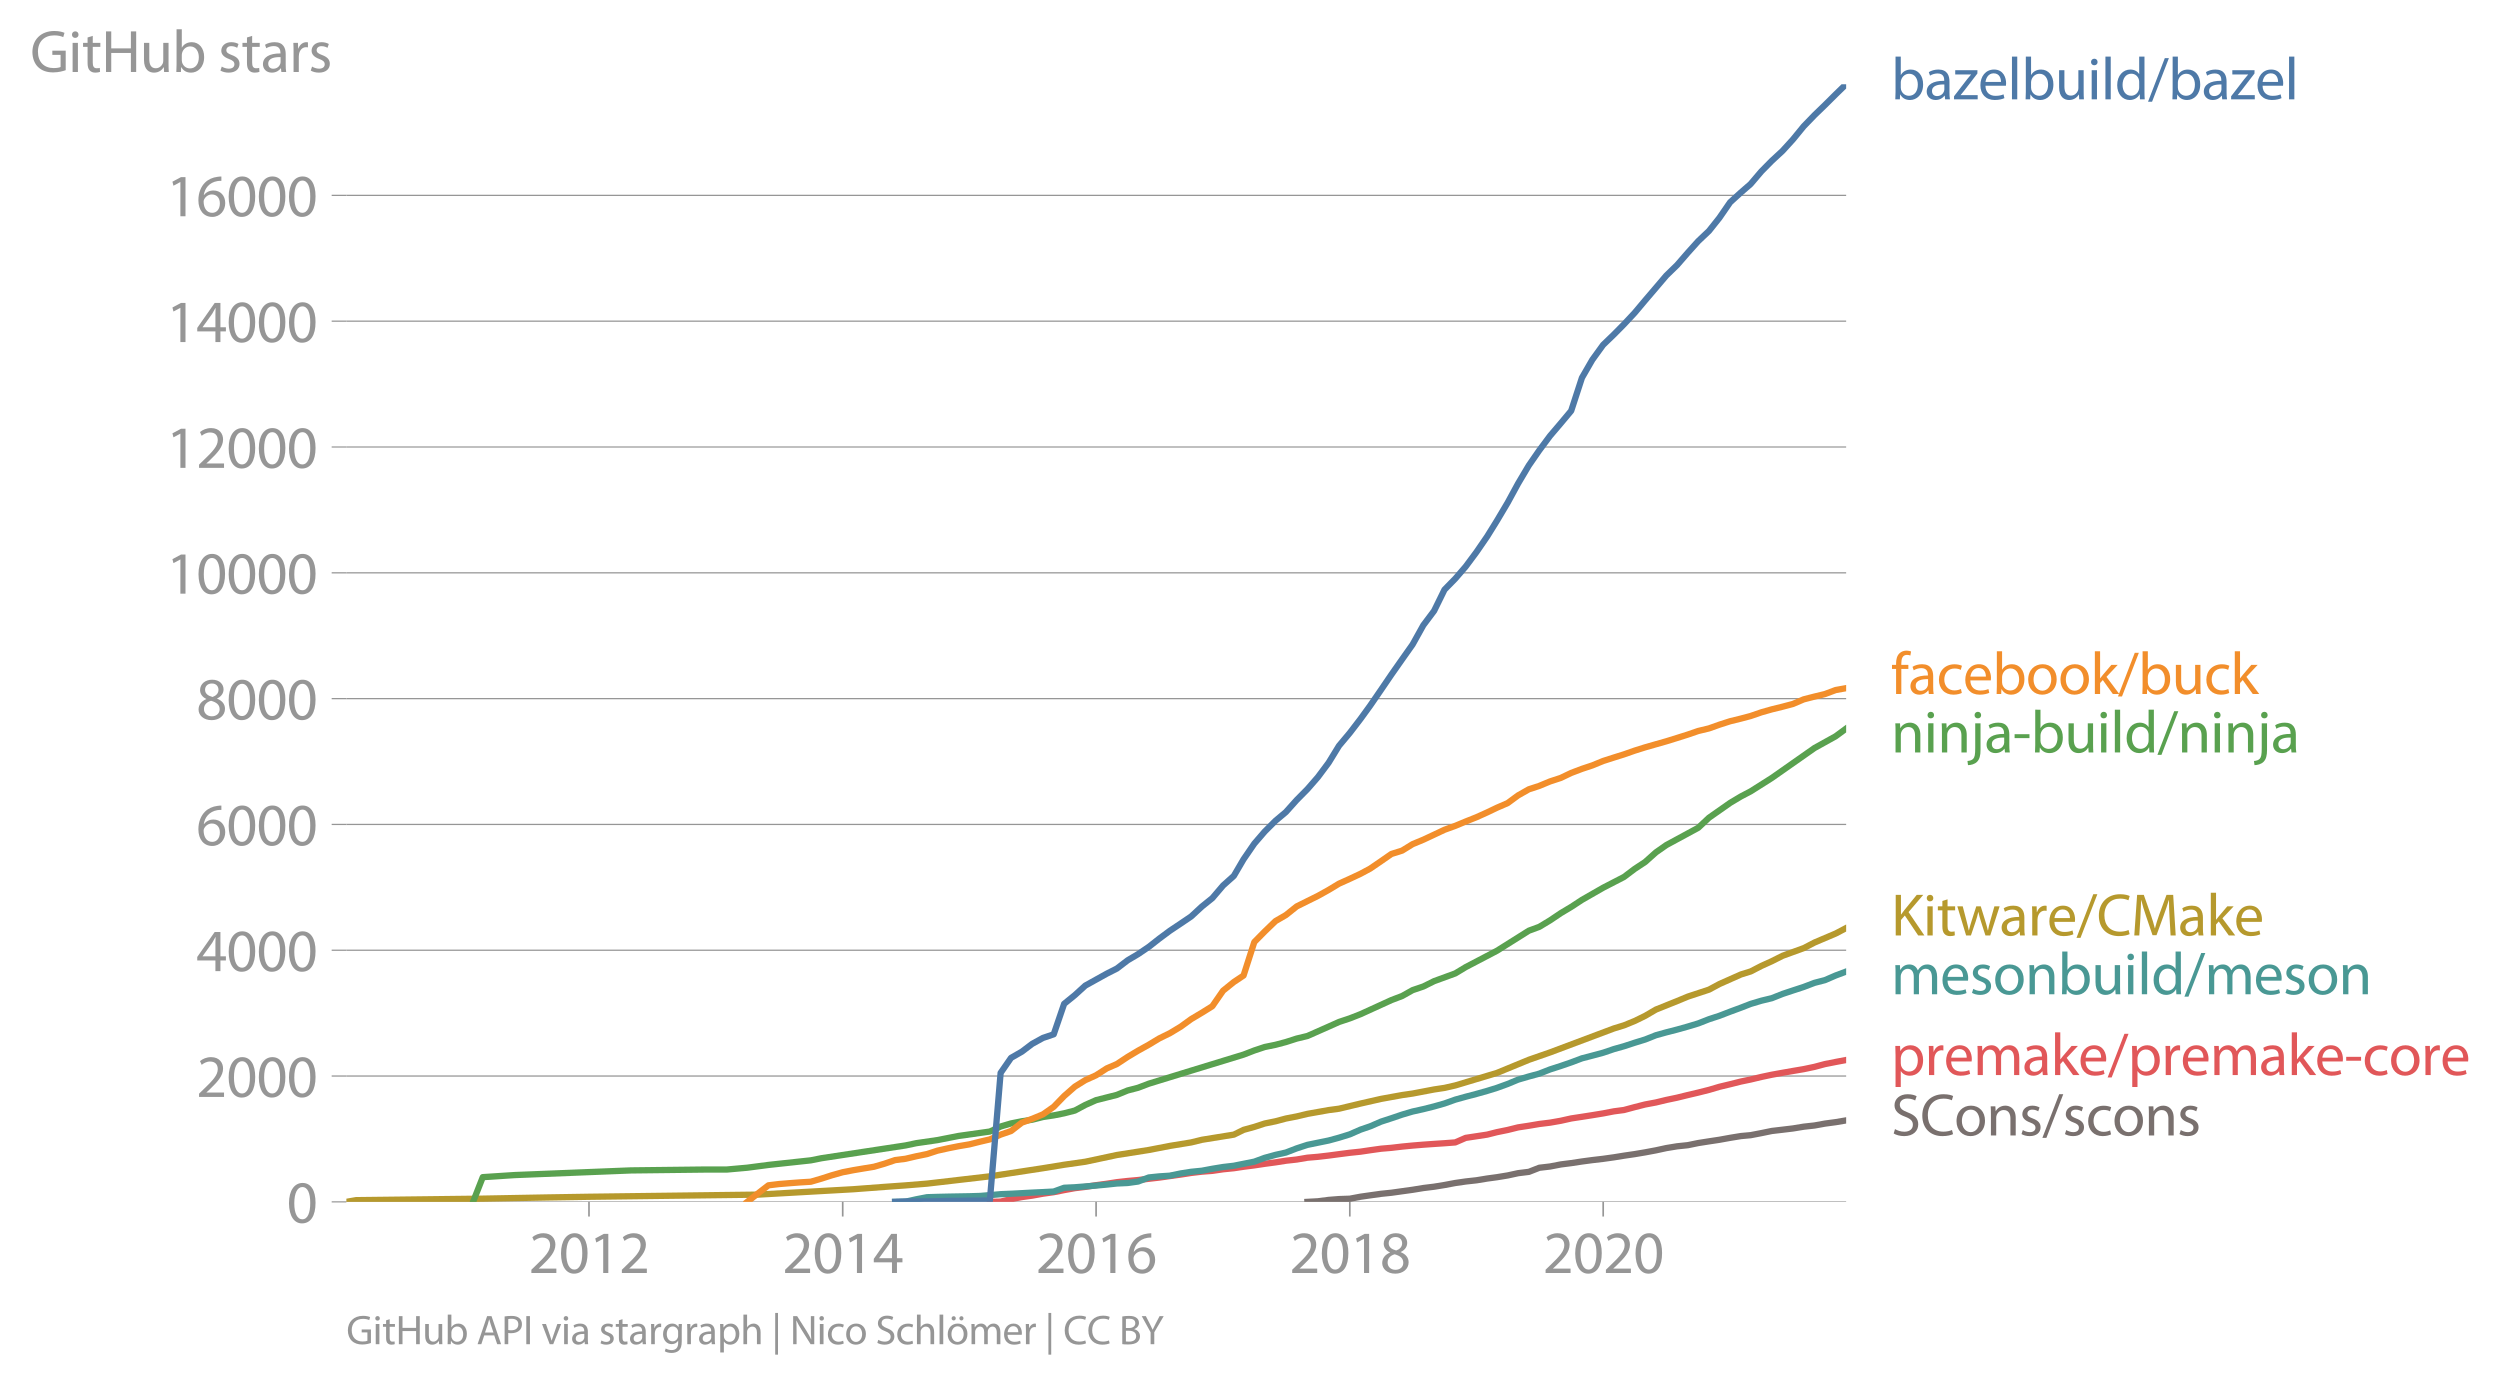 <svg xmlns:xlink="http://www.w3.org/1999/xlink" width="793.716" height="439.613" viewBox="0 0 595.287 329.71" xmlns="http://www.w3.org/2000/svg"><defs><style>*{stroke-linejoin:round;stroke-linecap:butt}</style></defs><g id="figure_1"><path d="M0 329.71h595.287V0H0v329.71z" style="fill:none" id="patch_1"/><g id="axes_1"><path d="M82.476 286.182h357.12V20.07H82.476v266.112z" style="fill:none" id="patch_2"/><g id="matplotlib.axis_1"><g id="xtick_1"><g id="line2d_1"><defs><path id="mc0ba150aa4" d="M0 0v3.5" style="stroke:#969696;stroke-width:.4"/></defs><use xlink:href="#mc0ba150aa4" x="140.247" y="286.182" style="fill:#969696;stroke:#969696;stroke-width:.4"/></g><g style="fill:#969696" transform="matrix(.14 0 0 -.14 125.884 303.122)" id="text_1"><defs><path id="MyriadPro-Regular-32" d="M2944 0v467H1075v13l333 307c877 845 1434 1466 1434 2234 0 595-378 1209-1274 1209-480 0-890-179-1178-422l180-397c192 160 505 352 883 352 621 0 825-390 825-813-6-627-486-1164-1548-2176L288 346V0h2656z" transform="scale(.016)"/><path id="MyriadPro-Regular-30" d="M1677 4230c-845 0-1447-768-1447-2163C243 691 794-70 1606-70c922 0 1447 780 1447 2195 0 1325-499 2105-1376 2105zm-32-435c582 0 845-672 845-1696 0-1062-276-1734-852-1734-512 0-844 614-844 1696 0 1133 358 1734 851 1734z" transform="scale(.016)"/><path id="MyriadPro-Regular-31" d="M1510 0h544v4160h-480l-908-486 108-429 724 390h12V0z" transform="scale(.016)"/></defs><use xlink:href="#MyriadPro-Regular-32"/><use xlink:href="#MyriadPro-Regular-30" x="51.3"/><use xlink:href="#MyriadPro-Regular-31" x="102.6"/><use xlink:href="#MyriadPro-Regular-32" x="153.9"/></g></g><g id="xtick_2"><use xlink:href="#mc0ba150aa4" x="200.662" y="286.182" style="fill:#969696;stroke:#969696;stroke-width:.4" id="line2d_2"/><g style="fill:#969696" transform="matrix(.14 0 0 -.14 186.3 303.122)" id="text_2"><defs><path id="MyriadPro-Regular-34" d="M2560 0v1133h582v441h-582v2586h-608L96 1504v-371h1933V0h531zM666 1574v13l1017 1415c115 192 218 371 346 614h19c-13-218-19-435-19-653V1574H666z" transform="scale(.016)"/></defs><use xlink:href="#MyriadPro-Regular-32"/><use xlink:href="#MyriadPro-Regular-30" x="51.3"/><use xlink:href="#MyriadPro-Regular-31" x="102.6"/><use xlink:href="#MyriadPro-Regular-34" x="153.9"/></g></g><g id="xtick_3"><use xlink:href="#mc0ba150aa4" x="260.995" y="286.182" style="fill:#969696;stroke:#969696;stroke-width:.4" id="line2d_3"/><g style="fill:#969696" transform="matrix(.14 0 0 -.14 246.632 303.122)" id="text_3"><defs><path id="MyriadPro-Regular-36" d="M2662 4224c-102 0-243-6-409-32-525-64-986-275-1331-614-410-410-704-1056-704-1876C218 621 800-70 1690-70c864 0 1382 704 1382 1465 0 813-518 1344-1254 1344-461 0-807-217-1005-480h-19c96 685 563 1331 1446 1479 160 25 307 32 422 25v461zM1690 365c-589 0-903 505-916 1190 0 103 26 186 64 250 154 301 468 512 807 512 518 0 857-359 857-954s-326-998-806-998h-6z" transform="scale(.016)"/></defs><use xlink:href="#MyriadPro-Regular-32"/><use xlink:href="#MyriadPro-Regular-30" x="51.3"/><use xlink:href="#MyriadPro-Regular-31" x="102.6"/><use xlink:href="#MyriadPro-Regular-36" x="153.9"/></g></g><g id="xtick_4"><use xlink:href="#mc0ba150aa4" x="321.41" y="286.182" style="fill:#969696;stroke:#969696;stroke-width:.4" id="line2d_4"/><g style="fill:#969696" transform="matrix(.14 0 0 -.14 307.047 303.122)" id="text_4"><defs><path id="MyriadPro-Regular-38" d="M1062 2170c-512-218-825-589-825-1114C237 448 762-70 1632-70c794 0 1414 486 1414 1209 0 506-320 871-838 1075v20c512 243 685 620 685 972 0 519-403 1024-1210 1024-729 0-1286-448-1286-1107 0-358 198-717 659-934l6-19zm583-1831c-531 0-851 371-832 794 0 397 262 717 749 857 563-160 915-403 915-908 0-423-327-743-832-743zm6 3488c506 0 704-345 704-678 0-378-275-634-633-755-480 128-794 352-794 768 0 358 256 665 723 665z" transform="scale(.016)"/></defs><use xlink:href="#MyriadPro-Regular-32"/><use xlink:href="#MyriadPro-Regular-30" x="51.3"/><use xlink:href="#MyriadPro-Regular-31" x="102.6"/><use xlink:href="#MyriadPro-Regular-38" x="153.9"/></g></g><g id="xtick_5"><use xlink:href="#mc0ba150aa4" x="381.743" y="286.182" style="fill:#969696;stroke:#969696;stroke-width:.4" id="line2d_5"/><g style="fill:#969696" transform="matrix(.14 0 0 -.14 367.38 303.122)" id="text_5"><use xlink:href="#MyriadPro-Regular-32"/><use xlink:href="#MyriadPro-Regular-30" x="51.3"/><use xlink:href="#MyriadPro-Regular-32" x="102.6"/><use xlink:href="#MyriadPro-Regular-30" x="153.9"/></g></g></g><g id="matplotlib.axis_2"><g id="ytick_1"><path d="M82.476 286.182h357.12" clip-path="url(#pc61334cc21)" style="fill:none;stroke:#969696;stroke-width:.3;stroke-linecap:square" id="line2d_6"/><g id="line2d_7"><defs><path id="m33f936988d" d="M0 0h-3.5" style="stroke:#969696;stroke-width:.3"/></defs><use xlink:href="#m33f936988d" x="82.476" y="286.182" style="fill:#969696;stroke:#969696;stroke-width:.3"/></g><use xlink:href="#MyriadPro-Regular-30" style="fill:#969696" transform="matrix(.14 0 0 -.14 68.295 291.152)" id="text_6"/></g><g id="ytick_2"><path d="M82.476 256.225h357.12" clip-path="url(#pc61334cc21)" style="fill:none;stroke:#969696;stroke-width:.3;stroke-linecap:square" id="line2d_8"/><use xlink:href="#m33f936988d" x="82.476" y="256.225" style="fill:#969696;stroke:#969696;stroke-width:.3" id="line2d_9"/><g style="fill:#969696" transform="matrix(.14 0 0 -.14 46.75 261.195)" id="text_7"><use xlink:href="#MyriadPro-Regular-32"/><use xlink:href="#MyriadPro-Regular-30" x="51.3"/><use xlink:href="#MyriadPro-Regular-30" x="102.6"/><use xlink:href="#MyriadPro-Regular-30" x="153.9"/></g></g><g id="ytick_3"><path d="M82.476 226.267h357.12" clip-path="url(#pc61334cc21)" style="fill:none;stroke:#969696;stroke-width:.3;stroke-linecap:square" id="line2d_10"/><use xlink:href="#m33f936988d" x="82.476" y="226.267" style="fill:#969696;stroke:#969696;stroke-width:.3" id="line2d_11"/><g style="fill:#969696" transform="matrix(.14 0 0 -.14 46.75 231.237)" id="text_8"><use xlink:href="#MyriadPro-Regular-34"/><use xlink:href="#MyriadPro-Regular-30" x="51.3"/><use xlink:href="#MyriadPro-Regular-30" x="102.6"/><use xlink:href="#MyriadPro-Regular-30" x="153.9"/></g></g><g id="ytick_4"><path d="M82.476 196.31h357.12" clip-path="url(#pc61334cc21)" style="fill:none;stroke:#969696;stroke-width:.3;stroke-linecap:square" id="line2d_12"/><use xlink:href="#m33f936988d" x="82.476" y="196.31" style="fill:#969696;stroke:#969696;stroke-width:.3" id="line2d_13"/><g style="fill:#969696" transform="matrix(.14 0 0 -.14 46.75 201.28)" id="text_9"><use xlink:href="#MyriadPro-Regular-36"/><use xlink:href="#MyriadPro-Regular-30" x="51.3"/><use xlink:href="#MyriadPro-Regular-30" x="102.6"/><use xlink:href="#MyriadPro-Regular-30" x="153.9"/></g></g><g id="ytick_5"><path d="M82.476 166.353h357.12" clip-path="url(#pc61334cc21)" style="fill:none;stroke:#969696;stroke-width:.3;stroke-linecap:square" id="line2d_14"/><use xlink:href="#m33f936988d" x="82.476" y="166.353" style="fill:#969696;stroke:#969696;stroke-width:.3" id="line2d_15"/><g style="fill:#969696" transform="matrix(.14 0 0 -.14 46.75 171.323)" id="text_10"><use xlink:href="#MyriadPro-Regular-38"/><use xlink:href="#MyriadPro-Regular-30" x="51.3"/><use xlink:href="#MyriadPro-Regular-30" x="102.6"/><use xlink:href="#MyriadPro-Regular-30" x="153.9"/></g></g><g id="ytick_6"><path d="M82.476 136.395h357.12" clip-path="url(#pc61334cc21)" style="fill:none;stroke:#969696;stroke-width:.3;stroke-linecap:square" id="line2d_16"/><use xlink:href="#m33f936988d" x="82.476" y="136.395" style="fill:#969696;stroke:#969696;stroke-width:.3" id="line2d_17"/><g style="fill:#969696" transform="matrix(.14 0 0 -.14 39.568 141.365)" id="text_11"><use xlink:href="#MyriadPro-Regular-31"/><use xlink:href="#MyriadPro-Regular-30" x="51.3"/><use xlink:href="#MyriadPro-Regular-30" x="102.6"/><use xlink:href="#MyriadPro-Regular-30" x="153.9"/><use xlink:href="#MyriadPro-Regular-30" x="205.2"/></g></g><g id="ytick_7"><path d="M82.476 106.438h357.12" clip-path="url(#pc61334cc21)" style="fill:none;stroke:#969696;stroke-width:.3;stroke-linecap:square" id="line2d_18"/><use xlink:href="#m33f936988d" x="82.476" y="106.438" style="fill:#969696;stroke:#969696;stroke-width:.3" id="line2d_19"/><g style="fill:#969696" transform="matrix(.14 0 0 -.14 39.568 111.408)" id="text_12"><use xlink:href="#MyriadPro-Regular-31"/><use xlink:href="#MyriadPro-Regular-32" x="51.3"/><use xlink:href="#MyriadPro-Regular-30" x="102.6"/><use xlink:href="#MyriadPro-Regular-30" x="153.9"/><use xlink:href="#MyriadPro-Regular-30" x="205.2"/></g></g><g id="ytick_8"><path d="M82.476 76.48h357.12" clip-path="url(#pc61334cc21)" style="fill:none;stroke:#969696;stroke-width:.3;stroke-linecap:square" id="line2d_20"/><use xlink:href="#m33f936988d" x="82.476" y="76.48" style="fill:#969696;stroke:#969696;stroke-width:.3" id="line2d_21"/><g style="fill:#969696" transform="matrix(.14 0 0 -.14 39.568 81.45)" id="text_13"><use xlink:href="#MyriadPro-Regular-31"/><use xlink:href="#MyriadPro-Regular-34" x="51.3"/><use xlink:href="#MyriadPro-Regular-30" x="102.6"/><use xlink:href="#MyriadPro-Regular-30" x="153.9"/><use xlink:href="#MyriadPro-Regular-30" x="205.2"/></g></g><g id="ytick_9"><path d="M82.476 46.523h357.12" clip-path="url(#pc61334cc21)" style="fill:none;stroke:#969696;stroke-width:.3;stroke-linecap:square" id="line2d_22"/><use xlink:href="#m33f936988d" x="82.476" y="46.523" style="fill:#969696;stroke:#969696;stroke-width:.3" id="line2d_23"/><g style="fill:#969696" transform="matrix(.14 0 0 -.14 39.568 51.493)" id="text_14"><use xlink:href="#MyriadPro-Regular-31"/><use xlink:href="#MyriadPro-Regular-36" x="51.3"/><use xlink:href="#MyriadPro-Regular-30" x="102.6"/><use xlink:href="#MyriadPro-Regular-30" x="153.9"/><use xlink:href="#MyriadPro-Regular-30" x="205.2"/></g></g><g style="fill:#969696" transform="matrix(.14 0 0 -.14 7.2 17.14)" id="text_15"><defs><path id="MyriadPro-Regular-47" d="M3770 2266H2349v-448h877V531c-128-64-378-115-743-115-1005 0-1664 646-1664 1741 0 1081 685 1734 1735 1734 435 0 723-83 953-185l135 454c-186 90-576 198-1076 198-1446 0-2329-940-2336-2227 0-672 231-1248 602-1606 422-403 960-570 1613-570 582 0 1075 147 1325 237v2074z" transform="scale(.016)"/><path id="MyriadPro-Regular-69" d="M1030 0v3098H467V0h563zM749 4320c-205 0-352-154-352-352 0-192 141-346 339-346 224 0 365 154 358 346 0 198-134 352-345 352z" transform="scale(.016)"/><path id="MyriadPro-Regular-74" d="M595 3667v-569H115v-429h480V979c0-365 58-640 218-806C947 19 1158-70 1421-70c217 0 390 38 499 83l-26 422c-83-25-172-38-326-38-314 0-422 217-422 601v1671h806v429h-806v742l-551-173z" transform="scale(.016)"/><path id="MyriadPro-Regular-48" d="M486 4314V0h557v2022h2087V0h563v4314h-563V2509H1043v1805H486z" transform="scale(.016)"/><path id="MyriadPro-Regular-75" d="M3059 3098h-563V1197c0-103-19-205-51-288-103-250-365-512-743-512-512 0-691 397-691 985v1716H448V1286C448 198 1030-70 1517-70c550 0 877 326 1024 576h13l32-506h499c-19 243-26 525-26 845v2253z" transform="scale(.016)"/><path id="MyriadPro-Regular-62" d="M467 800c0-275-13-589-25-800h486l26 512h19c230-410 589-582 1037-582 691 0 1388 550 1388 1657 7 941-537 1581-1305 1581-499 0-858-224-1056-570h-13v1946H467V800zm557 998c0 90 19 167 32 231 115 429 474 691 858 691 601 0 921-531 921-1152 0-710-352-1190-941-1190-409 0-736 268-844 659-13 64-26 134-26 205v556z" transform="scale(.016)"/><path id="MyriadPro-Regular-73" d="M250 147C467 19 781-70 1120-70c736 0 1158 390 1158 934 0 461-275 730-812 934-404 154-589 269-589 525 0 231 185 423 518 423 288 0 512-103 634-180l141 410c-173 102-448 192-762 192-666 0-1069-410-1069-909 0-371 263-678 819-877 416-153 576-300 576-569 0-256-192-461-601-461-282 0-576 115-743 224L250 147z" transform="scale(.016)"/><path id="MyriadPro-Regular-61" d="M2643 1901c0 621-230 1267-1177 1267-391 0-762-109-1018-275l128-371c218 140 518 230 806 230 634 0 704-461 704-717v-64C890 1978 224 1568 224 819c0-448 320-889 947-889 442 0 775 217 947 460h20l44-390h512c-38 211-51 474-51 742v1159zm-544-858c0-57-13-121-32-179-89-262-345-518-749-518-288 0-531 172-531 537 0 602 698 711 1312 698v-538z" transform="scale(.016)"/><path id="MyriadPro-Regular-72" d="M467 0h557v1651c0 96 13 186 26 263 76 422 358 723 755 723 77 0 134-7 192-19v531c-51 13-96 19-160 19-378 0-717-262-858-678h-25l-20 608H442c19-288 25-602 25-967V0z" transform="scale(.016)"/></defs><use xlink:href="#MyriadPro-Regular-47"/><use xlink:href="#MyriadPro-Regular-69" x="64.6"/><use xlink:href="#MyriadPro-Regular-74" x="88"/><use xlink:href="#MyriadPro-Regular-48" x="121.1"/><use xlink:href="#MyriadPro-Regular-75" x="186.3"/><use xlink:href="#MyriadPro-Regular-62" x="241.4"/><use xlink:href="#MyriadPro-Regular-20" x="298.3"/><use xlink:href="#MyriadPro-Regular-73" x="319.5"/><use xlink:href="#MyriadPro-Regular-74" x="359.1"/><use xlink:href="#MyriadPro-Regular-61" x="392.2"/><use xlink:href="#MyriadPro-Regular-72" x="440.4"/><use xlink:href="#MyriadPro-Regular-73" x="473.1"/></g></g><path d="m311.327 286.182 2.48-.134 2.562-.33 2.48-.195 2.561-.09 2.562-.479 2.314-.33 2.563-.359 2.479-.255 2.562-.36 2.48-.344 2.562-.419 2.562-.315 2.48-.404 2.561-.48 2.48-.359 2.562-.284 2.562-.42 2.314-.314 2.562-.42 2.48-.539 2.561-.315 2.48-.973 2.562-.3 2.562-.494 2.48-.315 2.561-.389 2.48-.33 2.562-.3 2.562-.359 2.397-.389 2.562-.375 2.48-.419 2.561-.48 2.48-.538 2.562-.42 2.562-.27 2.48-.509 2.561-.404 2.48-.375 2.562-.464 2.562-.42 2.314-.21 2.562-.493 2.48-.51 2.562-.3 2.48-.299 2.561-.42 2.562-.284 2.48-.45 2.562-.344 2.48-.42" clip-path="url(#pc61334cc21)" style="fill:none;stroke:#79706e;stroke-width:1.5;stroke-linecap:square" id="line2d_24"/><path d="m235.705 286.182 2.562-.06 2.48-.599 2.561-.479 2.48-.345 2.562-.464 2.562-.36 2.48-.494 2.561-.464 2.48-.3 2.562-.404 2.562-.345 2.397-.374 2.562-.285 2.48-.224 2.561-.3 2.48-.284 2.562-.36 2.562-.36 2.48-.389 2.561-.3 2.48-.194 2.562-.375 2.562-.254 2.314-.345 2.562-.33 2.48-.374 2.562-.344 2.48-.39 2.561-.284 2.562-.435 2.48-.21 2.562-.299 2.48-.33 2.561-.33 2.562-.269 2.314-.344 2.563-.36 2.479-.21 2.562-.299 2.48-.24 2.562-.21 2.562-.18 2.48-.164 2.561-.195 2.48-1.078 2.562-.39 2.562-.389 2.314-.584 2.562-.524 2.48-.614 2.561-.39 2.48-.42 2.562-.314 2.562-.45 2.48-.553 2.561-.39 2.48-.39 2.562-.419 2.562-.494 2.397-.315 2.562-.689 2.48-.629 2.561-.479 2.48-.6 2.562-.538 2.562-.63 2.48-.584 2.561-.644 2.48-.734 2.562-.614 2.562-.644 2.314-.48 2.562-.613 2.48-.525 2.562-.464 2.48-.434 2.561-.435 2.562-.539 2.48-.66 2.562-.508 2.48-.465" clip-path="url(#pc61334cc21)" style="fill:none;stroke:#e15759;stroke-width:1.5;stroke-linecap:square" id="line2d_25"/><path d="m213.142 286.182 2.48-.045 2.562-.569 2.562-.494 2.479-.075 2.562-.06 2.48-.045 2.562-.045 2.562-.075 2.314-.194 2.562-.225 2.48-.105 2.561-.135 2.48-.135 2.562-.12 2.562-.134 2.48-.899 2.561-.12 2.48-.194 2.562-.21 2.562-.24 2.397-.254 2.562-.12 2.48-.345 2.561-.973 2.48-.255 2.562-.165 2.562-.539 2.48-.39 2.561-.254 2.48-.464 2.562-.42 2.562-.3 2.314-.464 2.562-.51 2.48-.913 2.562-.704 2.48-.554 2.561-.989 2.562-.838 2.48-.51 2.562-.524 2.48-.674 2.561-.794 2.562-1.123 2.314-.794 2.563-1.109 2.479-.808 2.562-.87 2.48-.733 2.562-.57 2.562-.643 2.48-.704 2.561-.914 2.48-.69 2.562-.673 2.562-.72 2.314-.718 2.562-.929 2.48-1.033 2.561-.75 2.48-.673 2.562-1.004 2.562-.824 2.48-.853L376.7 252l2.48-.644 2.562-.69 2.562-.868 2.397-.674 2.562-.839 2.48-.764 2.561-1.018 2.48-.69 2.562-.658 2.562-.72 2.48-.748 2.561-1.004 2.48-.809 2.562-.988 2.562-.944 2.314-.899 2.562-.764 2.48-.599 2.562-1.018 2.48-.824 2.561-.839 2.562-.974 2.48-.644 2.562-1.108 2.48-.929" clip-path="url(#pc61334cc21)" style="fill:none;stroke:#499894;stroke-width:1.5;stroke-linecap:square" id="line2d_26"/><g style="fill:#4e79a7" transform="matrix(.14 0 0 -.14 450.31 23.655)" id="text_16"><defs><path id="MyriadPro-Regular-7a" d="M115 0h2515v448H819v13c141 160 269 313 397 486l1382 1799 7 352H243v-455h1677v-13c-141-166-269-313-403-480L115 326V0z" transform="scale(.016)"/><path id="MyriadPro-Regular-65" d="M2957 1446c6 58 19 148 19 263 0 569-269 1459-1280 1459-902 0-1453-736-1453-1670C243 563 813-70 1766-70c493 0 832 108 1031 198l-96 403c-211-89-455-160-858-160-563 0-1049 314-1062 1075h2176zM787 1850c45 390 295 915 864 915 634 0 787-557 781-915H787z" transform="scale(.016)"/><path id="MyriadPro-Regular-6c" d="M467 0h563v4544H467V0z" transform="scale(.016)"/><path id="MyriadPro-Regular-64" d="M2579 4544V2694h-13c-140 250-460 474-934 474-755 0-1395-634-1389-1664C243 563 819-70 1568-70c506 0 883 262 1056 608h13l25-538h506c-19 211-26 525-26 800v3744h-563zm0-3245c0-89-6-166-25-243-103-422-448-672-826-672-608 0-915 518-915 1146 0 684 345 1196 928 1196 422 0 729-294 813-652 19-71 25-167 25-237v-538z" transform="scale(.016)"/><path id="MyriadPro-Regular-2f" d="m422-256 1792 4640h-435L-6-256h428z" transform="scale(.016)"/></defs><use xlink:href="#MyriadPro-Regular-62"/><use xlink:href="#MyriadPro-Regular-61" x="56.9"/><use xlink:href="#MyriadPro-Regular-7a" x="105.1"/><use xlink:href="#MyriadPro-Regular-65" x="147.9"/><use xlink:href="#MyriadPro-Regular-6c" x="198"/><use xlink:href="#MyriadPro-Regular-62" x="221.6"/><use xlink:href="#MyriadPro-Regular-75" x="278.5"/><use xlink:href="#MyriadPro-Regular-69" x="333.6"/><use xlink:href="#MyriadPro-Regular-6c" x="357"/><use xlink:href="#MyriadPro-Regular-64" x="380.6"/><use xlink:href="#MyriadPro-Regular-2f" x="437"/><use xlink:href="#MyriadPro-Regular-62" x="471.3"/><use xlink:href="#MyriadPro-Regular-61" x="528.2"/><use xlink:href="#MyriadPro-Regular-7a" x="576.4"/><use xlink:href="#MyriadPro-Regular-65" x="619.2"/><use xlink:href="#MyriadPro-Regular-6c" x="669.3"/></g><g style="fill:#f28e2b" transform="matrix(.14 0 0 -.14 450.31 165.258)" id="text_17"><defs><path id="MyriadPro-Regular-66" d="M1082 0v2669h748v429h-748v166c0 474 121 896 601 896 160 0 275-32 359-70l76 435c-108 45-281 89-480 89-262 0-544-83-755-288-262-249-358-646-358-1081v-147H90v-429h435V0h557z" transform="scale(.016)"/><path id="MyriadPro-Regular-63" d="M2579 538c-160-71-371-154-691-154-614 0-1075 442-1075 1158 0 647 384 1172 1094 1172 307 0 519-71 653-148l128 436c-154 76-448 160-781 160-1011 0-1664-692-1664-1645C243 570 851-70 1786-70c416 0 742 108 889 185l-96 423z" transform="scale(.016)"/><path id="MyriadPro-Regular-6f" d="M1779 3168c-857 0-1536-608-1536-1645C243 544 890-70 1728-70c749 0 1542 499 1542 1644 0 948-601 1594-1491 1594zm-13-422c666 0 928-666 928-1191 0-697-403-1203-940-1203-551 0-941 512-941 1190 0 589 288 1204 953 1204z" transform="scale(.016)"/><path id="MyriadPro-Regular-6b" d="M1024 4544H467V0h557v1165l288 320L2381 0h685L1702 1824l1197 1274h-678l-909-1069c-90-109-198-243-275-352h-13v2867z" transform="scale(.016)"/></defs><use xlink:href="#MyriadPro-Regular-66"/><use xlink:href="#MyriadPro-Regular-61" x="29.2"/><use xlink:href="#MyriadPro-Regular-63" x="77.4"/><use xlink:href="#MyriadPro-Regular-65" x="122.2"/><use xlink:href="#MyriadPro-Regular-62" x="172.3"/><use xlink:href="#MyriadPro-Regular-6f" x="229.2"/><use xlink:href="#MyriadPro-Regular-6f" x="284.1"/><use xlink:href="#MyriadPro-Regular-6b" x="339"/><use xlink:href="#MyriadPro-Regular-2f" x="385.9"/><use xlink:href="#MyriadPro-Regular-62" x="420.2"/><use xlink:href="#MyriadPro-Regular-75" x="477.1"/><use xlink:href="#MyriadPro-Regular-63" x="532.2"/><use xlink:href="#MyriadPro-Regular-6b" x="577"/></g><g style="fill:#59a14f" transform="matrix(.14 0 0 -.14 450.31 179.168)" id="text_18"><defs><path id="MyriadPro-Regular-6e" d="M467 0h563v1862c0 96 13 192 39 263 96 313 384 576 755 576 531 0 717-416 717-915V0h563v1850c0 1062-666 1318-1094 1318-512 0-871-288-1024-582h-13l-32 512H442c19-256 25-519 25-839V0z" transform="scale(.016)"/><path id="MyriadPro-Regular-6a" d="M-230-1350c300 0 710 102 960 352 275 281 371 672 371 1273v2823H538V493c0-743-58-992-212-1165C192-819-32-890-288-909l58-441zM826 4320c-212 0-359-154-359-352 0-186 135-346 346-346 224 0 358 160 352 346 0 198-135 352-339 352z" transform="scale(.016)"/><path id="MyriadPro-Regular-2d" d="M192 1939v-416h1581v416H192z" transform="scale(.016)"/></defs><use xlink:href="#MyriadPro-Regular-6e"/><use xlink:href="#MyriadPro-Regular-69" x="55.5"/><use xlink:href="#MyriadPro-Regular-6e" x="78.9"/><use xlink:href="#MyriadPro-Regular-6a" x="134.4"/><use xlink:href="#MyriadPro-Regular-61" x="158.7"/><use xlink:href="#MyriadPro-Regular-2d" x="206.9"/><use xlink:href="#MyriadPro-Regular-62" x="237.6"/><use xlink:href="#MyriadPro-Regular-75" x="294.5"/><use xlink:href="#MyriadPro-Regular-69" x="349.6"/><use xlink:href="#MyriadPro-Regular-6c" x="373"/><use xlink:href="#MyriadPro-Regular-64" x="396.6"/><use xlink:href="#MyriadPro-Regular-2f" x="453"/><use xlink:href="#MyriadPro-Regular-6e" x="487.3"/><use xlink:href="#MyriadPro-Regular-69" x="542.8"/><use xlink:href="#MyriadPro-Regular-6e" x="566.2"/><use xlink:href="#MyriadPro-Regular-6a" x="621.7"/><use xlink:href="#MyriadPro-Regular-61" x="646"/></g><g style="fill:#b6992d" transform="matrix(.14 0 0 -.14 450.31 222.747)" id="text_19"><defs><path id="MyriadPro-Regular-4b" d="M486 0h557v1645l410 473L2874 0h659L1850 2483l1561 1831h-691L1402 2694c-109-140-224-294-340-460h-19v2080H486V0z" transform="scale(.016)"/><path id="MyriadPro-Regular-77" d="M115 3098 1050 0h512l499 1472c109 333 205 653 281 1024h13c77-365 167-672 275-1018L3104 0h512l998 3098h-556l-442-1556c-102-364-186-691-237-1004h-19c-70 313-160 640-275 1011l-480 1549h-474l-505-1575c-103-339-205-672-276-985h-19c-57 320-141 640-230 985L691 3098H115z" transform="scale(.016)"/><path id="MyriadPro-Regular-43" d="M3386 582c-224-108-570-179-909-179-1050 0-1658 679-1658 1735 0 1132 672 1779 1683 1779 359 0 660-77 871-179l134 454c-147 77-486 192-1024 192-1337 0-2253-915-2253-2266C230 704 1146-70 2362-70c524 0 934 108 1139 211l-115 441z" transform="scale(.016)"/><path id="MyriadPro-Regular-4d" d="M4230 0h544l-268 4314h-711l-768-2087c-192-544-345-1017-454-1453h-19c-109 448-256 922-436 1453l-736 2087H672L371 0h531l116 1850c38 646 70 1369 83 1907h13c121-512 294-1069 499-1677L2310 26h423l761 2092c218 589 397 1133 544 1639h20c-7-538 32-1261 64-1863L4230 0z" transform="scale(.016)"/></defs><use xlink:href="#MyriadPro-Regular-4b"/><use xlink:href="#MyriadPro-Regular-69" x="54.2"/><use xlink:href="#MyriadPro-Regular-74" x="77.6"/><use xlink:href="#MyriadPro-Regular-77" x="110.7"/><use xlink:href="#MyriadPro-Regular-61" x="184.3"/><use xlink:href="#MyriadPro-Regular-72" x="232.5"/><use xlink:href="#MyriadPro-Regular-65" x="265.2"/><use xlink:href="#MyriadPro-Regular-2f" x="315.3"/><use xlink:href="#MyriadPro-Regular-43" x="349.6"/><use xlink:href="#MyriadPro-Regular-4d" x="407.6"/><use xlink:href="#MyriadPro-Regular-61" x="488"/><use xlink:href="#MyriadPro-Regular-6b" x="536.2"/><use xlink:href="#MyriadPro-Regular-65" x="583.1"/></g><g style="fill:#499894" transform="matrix(.14 0 0 -.14 450.31 236.747)" id="text_20"><defs><path id="MyriadPro-Regular-6d" d="M467 0h551v1869c0 96 12 192 44 275 90 282 346 563 698 563 429 0 646-358 646-851V0h551v1914c0 102 19 204 45 281 96 275 345 512 665 512 455 0 672-358 672-953V0h551v1824c0 1075-608 1344-1018 1344-294 0-499-77-685-218-128-96-249-230-345-403h-13c-135 365-455 621-877 621-512 0-800-275-973-570h-19l-26 500H442c19-256 25-519 25-839V0z" transform="scale(.016)"/></defs><use xlink:href="#MyriadPro-Regular-6d"/><use xlink:href="#MyriadPro-Regular-65" x="83.4"/><use xlink:href="#MyriadPro-Regular-73" x="133.5"/><use xlink:href="#MyriadPro-Regular-6f" x="173.1"/><use xlink:href="#MyriadPro-Regular-6e" x="228"/><use xlink:href="#MyriadPro-Regular-62" x="283.5"/><use xlink:href="#MyriadPro-Regular-75" x="340.4"/><use xlink:href="#MyriadPro-Regular-69" x="395.5"/><use xlink:href="#MyriadPro-Regular-6c" x="418.9"/><use xlink:href="#MyriadPro-Regular-64" x="442.5"/><use xlink:href="#MyriadPro-Regular-2f" x="498.9"/><use xlink:href="#MyriadPro-Regular-6d" x="533.2"/><use xlink:href="#MyriadPro-Regular-65" x="616.6"/><use xlink:href="#MyriadPro-Regular-73" x="666.7"/><use xlink:href="#MyriadPro-Regular-6f" x="706.3"/><use xlink:href="#MyriadPro-Regular-6e" x="761.2"/></g><g style="fill:#e15759" transform="matrix(.14 0 0 -.14 450.31 255.99)" id="text_21"><defs><path id="MyriadPro-Regular-70" d="M467-1267h557V416h13c185-307 544-486 953-486 730 0 1408 550 1408 1664 0 940-563 1574-1312 1574-505 0-870-224-1100-602h-13l-26 532H442c12-295 25-615 25-1012v-3353zm557 3059c0 77 19 160 38 230 109 423 468 698 852 698 595 0 921-531 921-1152 0-710-345-1197-941-1197-403 0-742 269-844 659-13 71-26 148-26 231v531z" transform="scale(.016)"/></defs><use xlink:href="#MyriadPro-Regular-70"/><use xlink:href="#MyriadPro-Regular-72" x="56.9"/><use xlink:href="#MyriadPro-Regular-65" x="89.6"/><use xlink:href="#MyriadPro-Regular-6d" x="139.7"/><use xlink:href="#MyriadPro-Regular-61" x="223.1"/><use xlink:href="#MyriadPro-Regular-6b" x="271.3"/><use xlink:href="#MyriadPro-Regular-65" x="318.2"/><use xlink:href="#MyriadPro-Regular-2f" x="368.3"/><use xlink:href="#MyriadPro-Regular-70" x="402.6"/><use xlink:href="#MyriadPro-Regular-72" x="459.5"/><use xlink:href="#MyriadPro-Regular-65" x="492.2"/><use xlink:href="#MyriadPro-Regular-6d" x="542.3"/><use xlink:href="#MyriadPro-Regular-61" x="625.7"/><use xlink:href="#MyriadPro-Regular-6b" x="673.9"/><use xlink:href="#MyriadPro-Regular-65" x="720.8"/><use xlink:href="#MyriadPro-Regular-2d" x="770.9"/><use xlink:href="#MyriadPro-Regular-63" x="801.6"/><use xlink:href="#MyriadPro-Regular-6f" x="846.4"/><use xlink:href="#MyriadPro-Regular-72" x="901.3"/><use xlink:href="#MyriadPro-Regular-65" x="934"/></g><g style="fill:#79706e" transform="matrix(.14 0 0 -.14 450.31 270.37)" id="text_22"><defs><path id="MyriadPro-Regular-53" d="M269 211C499 58 954-70 1370-70c1017 0 1510 582 1510 1248 0 633-371 985-1101 1267-595 230-857 429-857 832 0 294 224 646 812 646 391 0 679-128 820-205l153 455c-192 109-512 211-953 211-839 0-1396-499-1396-1171 0-608 436-973 1140-1223 582-224 812-454 812-857 0-435-332-736-902-736-384 0-749 128-998 281L269 211z" transform="scale(.016)"/></defs><use xlink:href="#MyriadPro-Regular-53"/><use xlink:href="#MyriadPro-Regular-43" x="49.3"/><use xlink:href="#MyriadPro-Regular-6f" x="107.3"/><use xlink:href="#MyriadPro-Regular-6e" x="162.2"/><use xlink:href="#MyriadPro-Regular-73" x="217.7"/><use xlink:href="#MyriadPro-Regular-2f" x="257.3"/><use xlink:href="#MyriadPro-Regular-73" x="291.6"/><use xlink:href="#MyriadPro-Regular-63" x="331.2"/><use xlink:href="#MyriadPro-Regular-6f" x="376"/><use xlink:href="#MyriadPro-Regular-6e" x="430.9"/><use xlink:href="#MyriadPro-Regular-73" x="486.4"/></g><g style="fill:#969696" transform="matrix(.097 0 0 -.097 82.476 320.08)" id="text_23"><defs><path id="MyriadPro-Regular-41" d="M2714 1357 3174 0h596L2298 4314h-672L160 0h576l448 1357h1530zm-1415 435 423 1248c83 262 153 525 217 781h13c64-250 128-506 224-787l422-1242H1299z" transform="scale(.016)"/><path id="MyriadPro-Regular-50" d="M486 0h557v1728c128-32 282-38 448-38 544 0 1024 160 1319 473 217 224 332 531 332 922 0 384-140 697-377 902-256 231-659 359-1210 359-448 0-800-39-1069-84V0zm557 3859c96 26 282 45 525 45 614 0 1018-275 1018-845 0-595-410-921-1082-921-186 0-339 12-461 44v1677z" transform="scale(.016)"/><path id="MyriadPro-Regular-49" d="M486 4314V0h557v4314H486z" transform="scale(.016)"/><path id="MyriadPro-Regular-76" d="M83 3098 1261 0h537l1216 3098h-588l-602-1741c-102-282-192-538-262-794h-20c-64 256-147 512-249 794L685 3098H83z" transform="scale(.016)"/><path id="MyriadPro-Regular-67" d="M3110 2246c0 378 13 628 26 852h-493l-25-468h-13c-135 256-429 538-967 538-710 0-1395-595-1395-1645C243 666 794 13 1562 13c480 0 812 230 985 518h13V186c0-781-422-1082-998-1082-384 0-704 115-909 243l-141-429c250-166 659-256 1030-256 391 0 826 90 1127 372 301 268 441 704 441 1414v1798zm-556-928c0-96-13-204-45-300-122-359-435-576-781-576-608 0-915 505-915 1113 0 717 384 1171 921 1171 410 0 685-268 788-595 25-77 32-160 32-256v-557z" transform="scale(.016)"/><path id="MyriadPro-Regular-68" d="M467 0h563v1869c0 109 7 192 39 269 102 307 390 563 755 563 531 0 717-423 717-922V0h563v1843c0 1069-666 1325-1082 1325-211 0-409-64-576-160-172-96-313-237-403-397h-13v1933H467V0z" transform="scale(.016)"/><path id="MyriadPro-Regular-7c" d="M550 4800v-6400h429v6400H550z" transform="scale(.016)"/><path id="MyriadPro-Regular-4e" d="M1011 0v1843c0 717-13 1235-45 1779l20 7c217-467 505-960 806-1440L3162 0h563v4314h-525V2509c0-672 13-1197 64-1773l-13-6c-205 441-454 896-774 1401L1094 4314H486V0h525z" transform="scale(.016)"/><path id="MyriadPro-Regular-f6" d="M1165 3648c185 0 313 154 313 326 0 186-134 327-313 327s-327-147-327-327c0-172 135-326 320-326h7zm1184 0c185 0 313 154 313 326 0 186-134 327-313 327s-320-147-320-327c0-172 128-326 313-326h7zm-570-480c-857 0-1536-608-1536-1645C243 544 890-70 1728-70c749 0 1542 499 1542 1644 0 948-601 1594-1491 1594zm-13-422c666 0 928-666 928-1191 0-697-403-1203-940-1203-551 0-941 512-941 1190 0 589 288 1204 953 1204z" transform="scale(.016)"/><path id="MyriadPro-Regular-42" d="M486 13c186-26 480-51 864-51 704 0 1191 128 1492 403 217 211 364 493 364 864 0 640-480 979-889 1081v13c454 167 729 531 729 947 0 340-134 596-358 762-269 218-627 314-1184 314-390 0-774-39-1018-90V13zm557 3865c90 20 237 39 493 39 563 0 947-199 947-704 0-416-345-723-934-723h-506v1388zm0-1811h461c608 0 1114-243 1114-832 0-627-532-838-1108-838-198 0-358 6-467 25v1645z" transform="scale(.016)"/><path id="MyriadPro-Regular-59" d="M2010 0v1837l1446 2477h-634l-620-1191c-167-326-314-608-436-889h-12c-135 300-263 563-429 889L717 4314H83l1363-2484V0h564z" transform="scale(.016)"/></defs><use xlink:href="#MyriadPro-Regular-47"/><use xlink:href="#MyriadPro-Regular-69" x="64.6"/><use xlink:href="#MyriadPro-Regular-74" x="88"/><use xlink:href="#MyriadPro-Regular-48" x="121.1"/><use xlink:href="#MyriadPro-Regular-75" x="186.3"/><use xlink:href="#MyriadPro-Regular-62" x="241.4"/><use xlink:href="#MyriadPro-Regular-20" x="298.3"/><use xlink:href="#MyriadPro-Regular-41" x="319.5"/><use xlink:href="#MyriadPro-Regular-50" x="380.7"/><use xlink:href="#MyriadPro-Regular-49" x="433.9"/><use xlink:href="#MyriadPro-Regular-20" x="457.8"/><use xlink:href="#MyriadPro-Regular-76" x="479"/><use xlink:href="#MyriadPro-Regular-69" x="527.1"/><use xlink:href="#MyriadPro-Regular-61" x="550.5"/><use xlink:href="#MyriadPro-Regular-20" x="598.7"/><use xlink:href="#MyriadPro-Regular-73" x="619.9"/><use xlink:href="#MyriadPro-Regular-74" x="659.5"/><use xlink:href="#MyriadPro-Regular-61" x="692.6"/><use xlink:href="#MyriadPro-Regular-72" x="740.8"/><use xlink:href="#MyriadPro-Regular-67" x="773.5"/><use xlink:href="#MyriadPro-Regular-72" x="829.4"/><use xlink:href="#MyriadPro-Regular-61" x="862.1"/><use xlink:href="#MyriadPro-Regular-70" x="910.3"/><use xlink:href="#MyriadPro-Regular-68" x="967.2"/><use xlink:href="#MyriadPro-Regular-20" x="1022.7"/><use xlink:href="#MyriadPro-Regular-7c" x="1043.9"/><use xlink:href="#MyriadPro-Regular-20" x="1067.8"/><use xlink:href="#MyriadPro-Regular-4e" x="1089"/><use xlink:href="#MyriadPro-Regular-69" x="1154.8"/><use xlink:href="#MyriadPro-Regular-63" x="1178.2"/><use xlink:href="#MyriadPro-Regular-6f" x="1223"/><use xlink:href="#MyriadPro-Regular-20" x="1277.9"/><use xlink:href="#MyriadPro-Regular-53" x="1299.1"/><use xlink:href="#MyriadPro-Regular-63" x="1348.4"/><use xlink:href="#MyriadPro-Regular-68" x="1393.2"/><use xlink:href="#MyriadPro-Regular-6c" x="1448.7"/><use xlink:href="#MyriadPro-Regular-f6" x="1472.3"/><use xlink:href="#MyriadPro-Regular-6d" x="1527.2"/><use xlink:href="#MyriadPro-Regular-65" x="1610.6"/><use xlink:href="#MyriadPro-Regular-72" x="1660.7"/><use xlink:href="#MyriadPro-Regular-20" x="1693.4"/><use xlink:href="#MyriadPro-Regular-7c" x="1714.6"/><use xlink:href="#MyriadPro-Regular-20" x="1738.5"/><use xlink:href="#MyriadPro-Regular-43" x="1759.7"/><use xlink:href="#MyriadPro-Regular-43" x="1817.7"/><use xlink:href="#MyriadPro-Regular-20" x="1875.7"/><use xlink:href="#MyriadPro-Regular-42" x="1896.9"/><use xlink:href="#MyriadPro-Regular-59" x="1951.1"/></g><path d="m82.476 286.182 2.314-.404 15.208-.18 14.959-.18 15.207-.284 10.083-.165 40.167-.51 22.81-1.287 7.356-.555 5.041-.36 5.125-.418 14.959-1.738 12.645-1.932 5.041-.824 5.042-.72 7.52-1.602 7.604-1.198 5.042-.974 5.041-.824 2.562-.629 7.604-1.228 2.314-1.138 2.562-.704 2.48-.81 2.562-.523 2.48-.66 2.561-.494 2.562-.614 5.042-.899 2.48-.33 5.123-1.227 4.877-1.109 5.041-.914 2.48-.359 5.124-.974 2.48-.374 2.561-.584 9.918-2.981 7.603-3.13 5.042-1.753 15.207-5.707 2.397-.734 2.562-1.048 2.48-1.214 2.561-1.498 5.042-2.022 2.562-1.063 5.041-1.663 2.48-1.333 5.124-2.277 2.314-.719 2.562-1.318 2.48-1.123 2.562-1.288 5.041-1.828 2.562-1.333 5.042-2.142 2.48-1.303h0" clip-path="url(#pc61334cc21)" style="fill:none;stroke:#b6992d;stroke-width:1.5;stroke-linecap:square" id="line2d_27"/><path d="m112.643 286.182 2.314-5.886 7.603-.495 27.687-1.108 17.687-.21h5.124l4.876-.434 5.042-.66 10.083-1.093 2.562-.509 20-3.04 2.563-.54 5.041-.734 5.042-.988 7.438-1.049 2.562-1.198 2.48-.734 2.561-.51 2.48-.374 2.562-.644 2.562-.39 2.48-.494 2.561-.659 2.48-1.333 2.562-1.138 4.959-1.258 2.562-1.049 2.48-.644 2.561-.974 10.083-3.1 12.48-3.82 2.562-.988 2.48-.824 2.562-.525 2.48-.659 2.561-.823 2.562-.615 5.042-2.231 2.48-1.109 2.561-.854 2.562-1.003 7.356-3.355 2.562-.974 2.48-1.393 2.562-.869 2.562-1.273 5.041-1.842 2.48-1.498 7.438-3.895 7.603-4.778 2.48-.914 2.562-1.542 2.562-1.723 2.48-1.483 2.561-1.678 5.042-2.89 4.959-2.562 2.562-1.932 2.48-1.633 2.561-2.291 2.48-1.738 7.603-4.12 2.562-2.396 5.042-3.535 2.562-1.528 2.314-1.213 5.042-3.19 10.165-7.13 5.042-2.801 2.48-1.828h0" clip-path="url(#pc61334cc21)" style="fill:none;stroke:#59a14f;stroke-width:1.5;stroke-linecap:square" id="line2d_28"/><path d="m177.934 286.182 2.48-1.962 2.562-1.977 2.48-.3 2.561-.21 2.562-.194 2.48-.15 2.562-.749 2.48-.794 2.561-.719 2.562-.494 2.314-.39 2.563-.419 2.479-.719 2.562-.869 2.48-.314 2.562-.6 2.562-.523 2.479-.81 2.562-.569 2.48-.494 2.562-.434 2.562-.644 2.314-.54 2.562-1.138 2.48-.854 2.561-1.992 2.48-.914 2.562-1.063 2.562-1.798 2.48-2.56 2.561-2.248 2.48-1.542 2.562-1.154 2.562-1.648 2.397-1.033 2.562-1.693 2.48-1.483 2.561-1.423 2.48-1.497 2.562-1.259 2.562-1.542 2.48-1.798 2.561-1.528 2.48-1.542 2.562-3.7 2.562-2.067 2.314-1.543 2.562-7.969 2.48-2.516 2.562-2.472 2.48-1.438 2.561-2.052 2.562-1.273 2.48-1.228 2.562-1.423 2.48-1.498 2.561-1.153 2.562-1.199 2.314-1.243 2.563-1.752 2.479-1.723 2.562-.809 2.48-1.528 2.562-1.063 2.562-1.198 2.48-1.169 2.561-.928 2.48-1.034 2.562-1.019 2.562-1.153 2.314-1.108 2.562-1.109 2.48-1.827 2.561-1.453 2.48-.809 2.562-1.063 2.562-.84 2.48-1.183 2.561-.973 2.48-.824 2.562-1.049 2.562-.823 2.397-.75 2.562-.898 2.48-.779 2.561-.734 2.48-.704 2.562-.794 2.562-.809 2.48-.853 2.561-.615 2.48-.883 2.562-.824 2.562-.63 2.314-.613 2.562-.884 2.48-.704 2.562-.63 2.48-.658 2.561-1.094 2.562-.659 2.48-.599 2.562-.959 2.48-.449" clip-path="url(#pc61334cc21)" style="fill:none;stroke:#f28e2b;stroke-width:1.5;stroke-linecap:square" id="line2d_29"/><path d="m213.142 286.182 2.48-.09 2.562-.015h2.562l2.479-.044 2.562-.075 2.48-.015 2.562-.045 2.562-.015 2.314-.03 2.562-30.377 2.48-3.58 2.561-1.468 2.48-1.872 2.562-1.408 2.562-.869 2.48-7.25 2.561-2.082 2.48-2.262 2.562-1.422 2.562-1.423 2.397-1.214 2.562-1.962 2.48-1.468 2.561-1.737 2.48-1.948 2.562-1.902 2.562-1.708 2.48-1.677 2.561-2.367 2.48-1.992 2.562-3.01 2.562-2.292 2.314-3.955 2.562-3.73 2.48-2.875 2.562-2.562 2.48-2.082 2.561-2.86 2.562-2.592 2.48-2.846 2.562-3.43 2.48-4.044 2.561-3.056 2.562-3.34 2.314-3.19 2.563-3.73 2.479-3.64 2.562-3.655 2.48-3.505 2.562-4.599 2.562-3.415 2.48-5.048 2.561-2.62 2.48-2.877 2.562-3.445 2.562-3.73 2.314-3.73 2.562-4.313 2.48-4.554 2.561-4.314 2.48-3.58 2.562-3.445 2.562-3.01 2.48-2.966 2.561-7.864 2.48-4.299 2.562-3.535 2.562-2.471 2.397-2.427 2.562-2.741 2.48-2.95 2.561-2.997 2.48-2.92 2.562-2.487 2.562-2.95 2.48-2.757 2.561-2.426 2.48-3.116 2.562-3.715 2.562-2.336 2.314-2.007 2.562-3.011 2.48-2.517 2.562-2.366 2.48-2.726 2.561-3.13 2.562-2.652 2.48-2.397 2.562-2.546 2.48-2.412" clip-path="url(#pc61334cc21)" style="fill:none;stroke:#4e79a7;stroke-width:1.5;stroke-linecap:square" id="line2d_30"/></g></g><defs><clipPath id="pc61334cc21"><path d="M82.476 20.07h357.12v266.112H82.476z"/></clipPath></defs></svg>